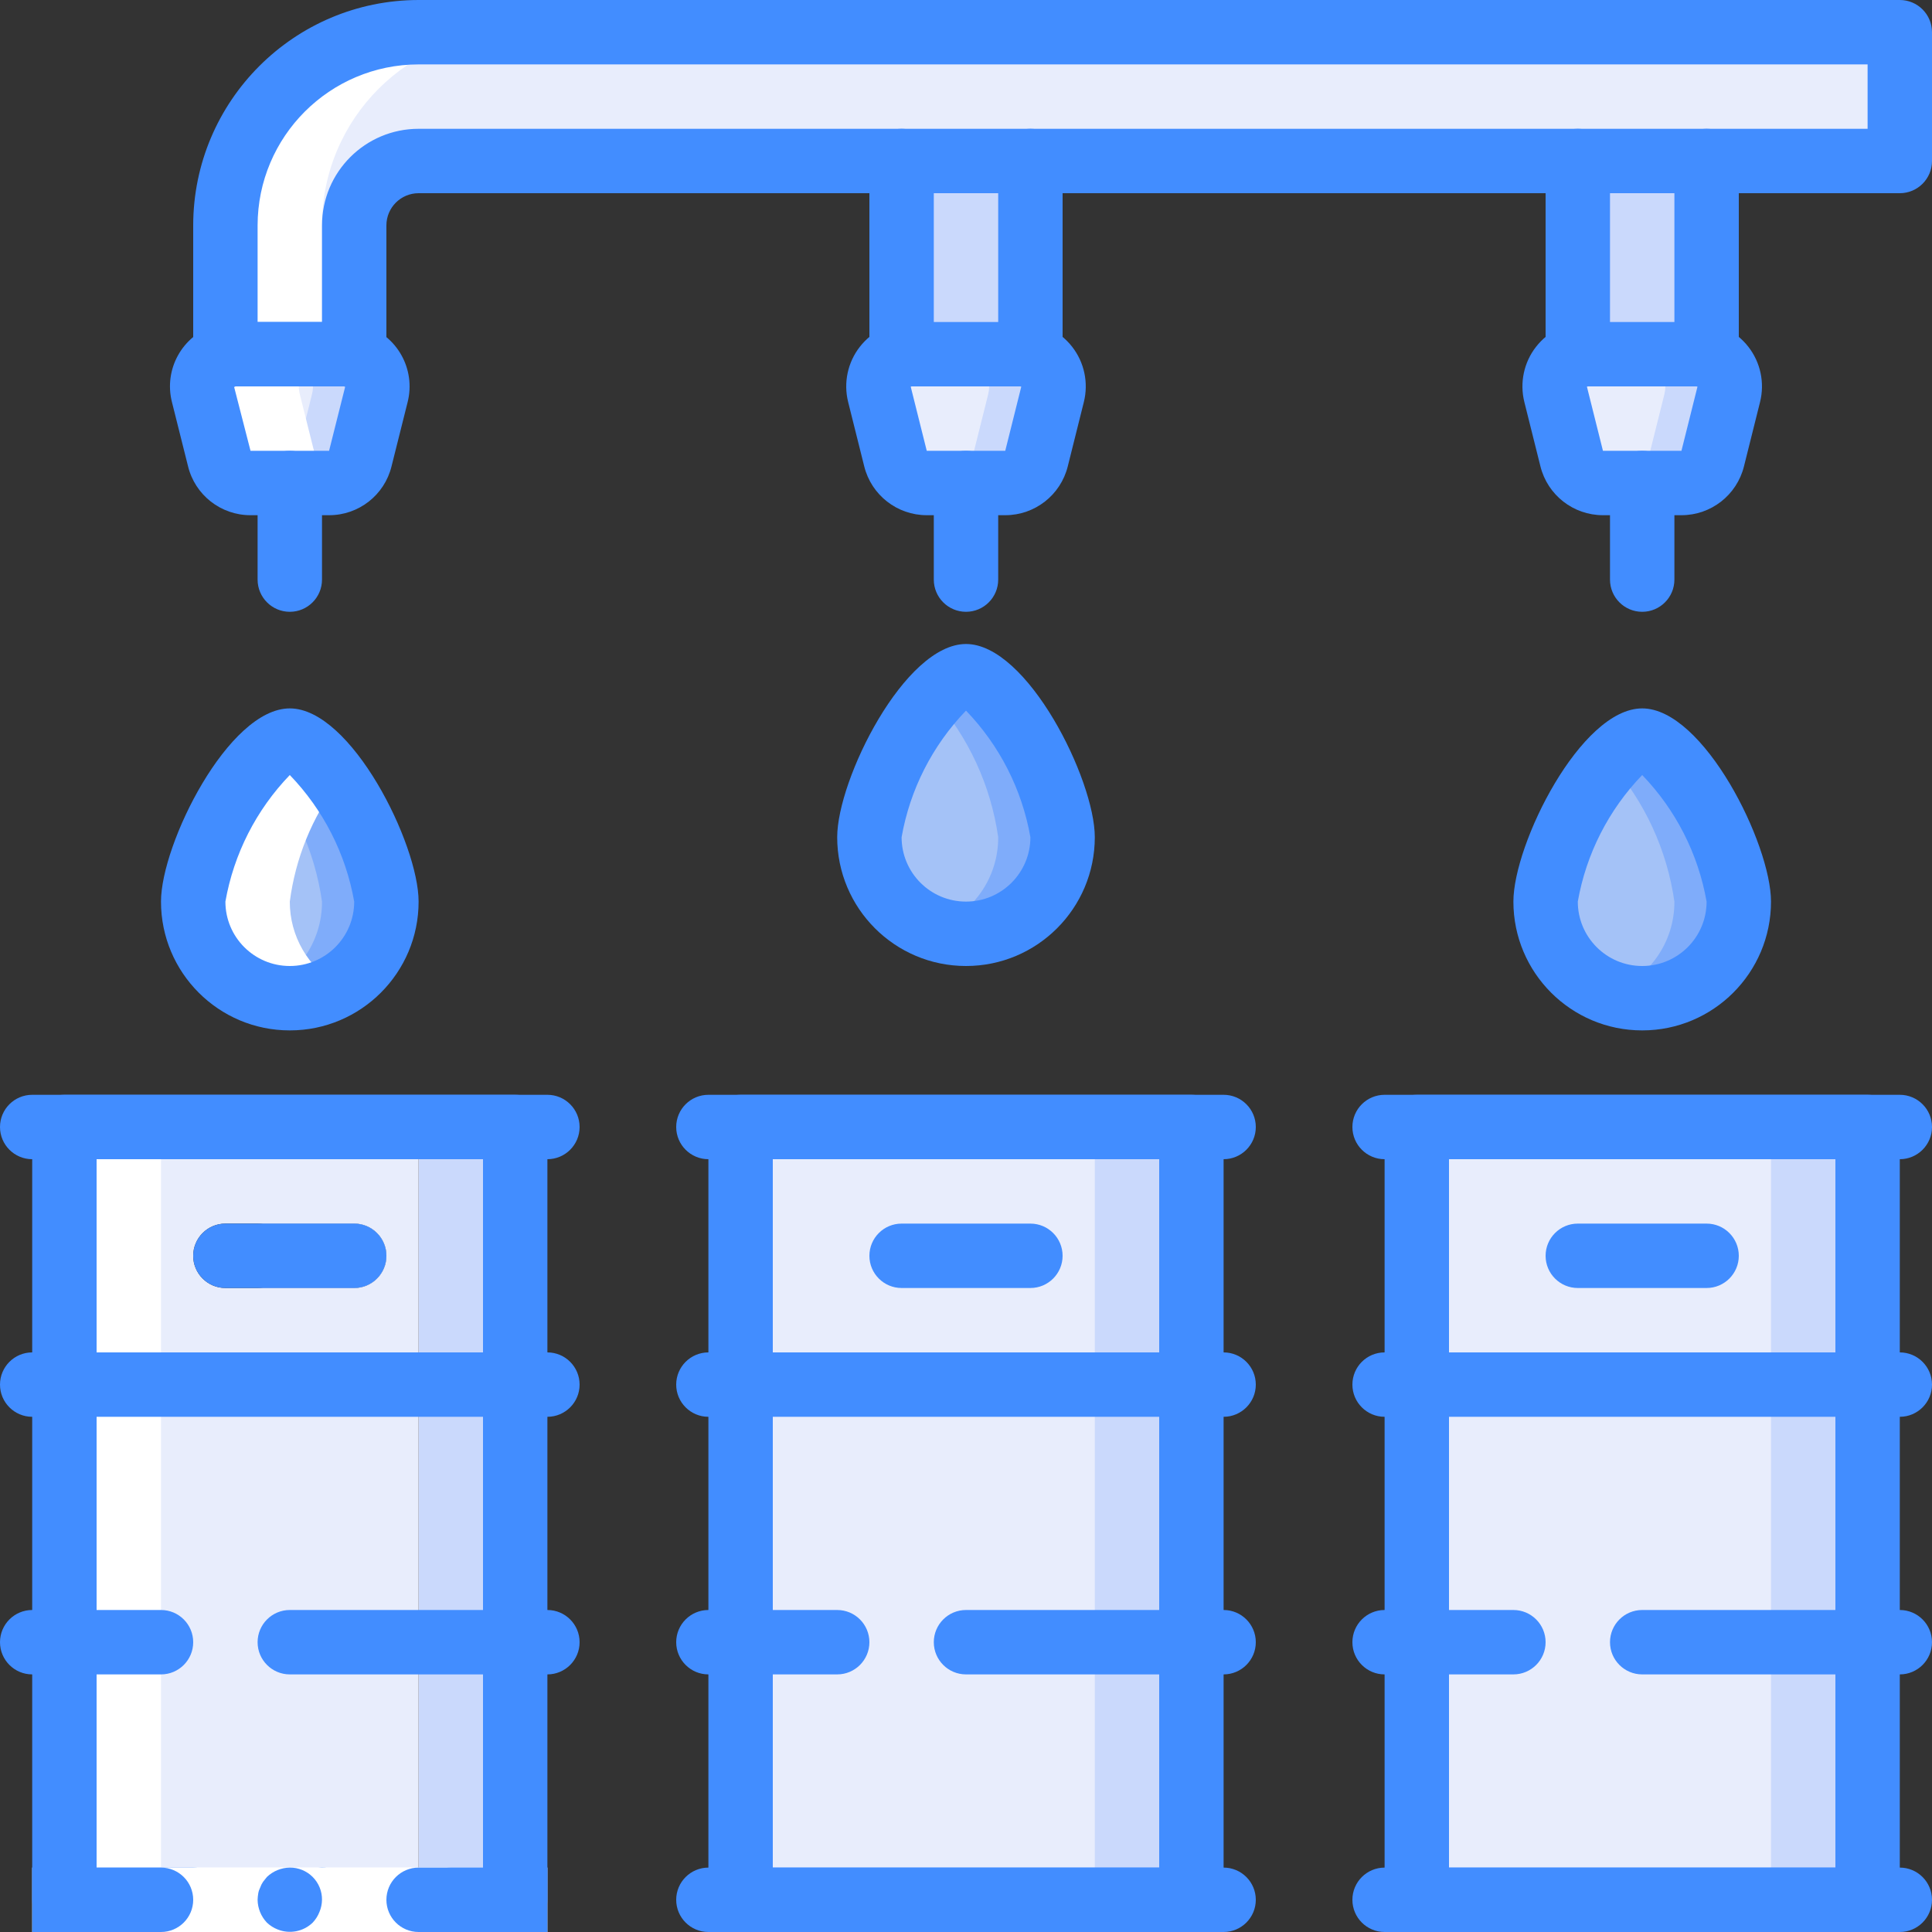 <?xml version="1.0" encoding="UTF-8"?>
<svg xmlns="http://www.w3.org/2000/svg" xmlns:xlink="http://www.w3.org/1999/xlink" width="512" height="512" viewBox="0 0 60 60" version="1.1"><rect x="0" y="0" width="60" height="60" fill="#333333" stroke="none"/><!-- Generator: Sketch 51.3 (57544) - http://www.bohemiancoding.com/sketch --><title>012 - Barrel Filling</title><desc>Created with Sketch.</desc><defs/><g id="Page-1" stroke="none" stroke-width="1" fill="none" fill-rule="evenodd"><g id="012---Barrel-Filling" fill-rule="nonzero"><rect id="Rectangle-path" fill="#CAD9FC" x="49" y="3.813" width="4" height="7.938"/><rect id="Rectangle-path" fill="#CAD9FC" x="28" y="4.25" width="4" height="7.313"/><path d="M59,1 L59,5 L13,5 C11.895,5 11,5.895 11,7 L11,11.05 C10.911,11.013 10.816,10.996 10.72,11 L7.28,11 C7.184,10.996 7.089,11.013 7,11.05 L7,7 C7,3.686 9.686,1 13,1 L59,1 Z" id="Shape" fill="#E8EDFC"/><polygon id="Shape" fill="#CAD9FC" points="13 35 13 59 16 59 16 35"/><path d="M11,38 L8,38 C8.552,38 9,38.448 9,39 C9,39.552 8.552,40 8,40 L11,40 C11.552,40 12,39.552 12,39 C12,38.448 11.552,38 11,38 Z" id="Shape" fill="#CAD9FC"/><path d="M2,35 L2,59 L13,59 L13,35 L2,35 Z M11,40 L7,40 C6.448,40 6,39.552 6,39 C6,38.448 6.448,38 7,38 L11,38 C11.552,38 12,38.448 12,39 C12,39.552 11.552,40 11,40 Z" id="Shape" fill="#E8EDFC"/><path d="M23,35 L23,59 L37,59 L37,35 L23,35 Z M32,40 L28,40 C27.448,40 27,39.552 27,39 C27,38.448 27.448,38 28,38 L32,38 C32.552,38 33,38.448 33,39 C33,39.552 32.552,40 32,40 Z" id="Shape" fill="#CAD9FC"/><polygon id="Shape" fill="#E8EDFC" points="23 35 23 59 34 59 34 35"/><path d="M44,35 L44,59 L58,59 L58,35 L44,35 Z M53,40 L49,40 C48.448,40 48,39.552 48,39 C48,38.448 48.448,38 49,38 L53,38 C53.552,38 54,38.448 54,39 C54,39.552 53.552,40 53,40 Z" id="Shape" fill="#CAD9FC"/><polygon id="Shape" fill="#E8EDFC" points="44 35 44 59 55 59 55 35"/><path d="M11.69,12.24 L11.19,14.24 C11.08,14.686 10.68,15 10.22,15 L7.78,15 C7.32,15 6.92,14.686 6.81,14.24 L6.31,12.24 C6.177,11.722 6.484,11.192 7,11.05 C7.089,11.013 7.184,10.996 7.28,11 L10.72,11 C10.816,10.996 10.911,11.013 11,11.05 C11.516,11.192 11.823,11.722 11.69,12.24 Z" id="Shape" fill="#CAD9FC"/><path d="M32.69,12.24 L32.19,14.24 C32.08,14.686 31.68,15 31.22,15 L28.78,15 C28.32,15 27.92,14.686 27.81,14.24 L27.31,12.24 C27.236,11.942 27.304,11.626 27.493,11.384 C27.682,11.142 27.973,11 28.28,11 L31.72,11 C32.027,11 32.318,11.142 32.507,11.384 C32.696,11.626 32.764,11.942 32.69,12.24 Z" id="Shape" fill="#CAD9FC"/><path d="M53.69,12.24 L53.19,14.24 C53.08,14.686 52.68,15 52.22,15 L49.78,15 C49.32,15 48.92,14.686 48.81,14.24 L48.31,12.24 C48.236,11.942 48.304,11.626 48.493,11.384 C48.682,11.142 48.973,11 49.28,11 L52.72,11 C53.027,11 53.318,11.142 53.507,11.384 C53.696,11.626 53.764,11.942 53.69,12.24 Z" id="Shape" fill="#CAD9FC"/><path d="M9.69,12.24 L9.19,14.24 C9.08,14.686 8.68,15 8.22,15 L7.78,15 C7.32,15 6.92,14.686 6.81,14.24 L6.31,12.24 C6.177,11.722 6.484,11.192 7,11.05 C7.089,11.013 7.184,10.996 7.28,11 L8.72,11 C8.816,10.996 8.911,11.013 9,11.05 C9.516,11.192 9.823,11.722 9.69,12.24 Z" id="Shape" fill="#E8EDFC"/><path d="M30.69,12.24 L30.19,14.24 C30.08,14.686 29.68,15 29.22,15 L28.78,15 C28.32,15 27.92,14.686 27.81,14.24 L27.31,12.24 C27.236,11.942 27.304,11.626 27.493,11.384 C27.682,11.142 27.973,11 28.28,11 L29.72,11 C30.027,11 30.318,11.142 30.507,11.384 C30.696,11.626 30.764,11.942 30.69,12.24 Z" id="Shape" fill="#E8EDFC"/><path d="M51.69,12.24 L51.19,14.24 C51.08,14.686 50.68,15 50.22,15 L49.78,15 C49.32,15 48.92,14.686 48.81,14.24 L48.31,12.24 C48.236,11.942 48.304,11.626 48.493,11.384 C48.682,11.142 48.973,11 49.28,11 L50.72,11 C51.027,11 51.318,11.142 51.507,11.384 C51.696,11.626 51.764,11.942 51.69,12.24 Z" id="Shape" fill="#E8EDFC"/><path d="M12,28 C12,29.657 10.657,31 9,31 C8.658,31.002 8.319,30.941 8,30.82 C6.798,30.405 5.994,29.271 6,28 C6.229,26.392 6.925,24.887 8,23.67 C8.238,23.33 8.595,23.091 9,23 C10,23 12,26.34 12,28 Z" id="Shape" fill="#7FACFA"/><path d="M33,26 C33,27.657 31.657,29 30,29 C29.658,29.002 29.319,28.941 29,28.82 C27.798,28.405 26.994,27.271 27,26 C27.229,24.392 27.925,22.887 29,21.67 C29.238,21.33 29.595,21.091 30,21 C31,21 33,24.34 33,26 Z" id="Shape" fill="#7FACFA"/><path d="M54,28 C54,29.657 52.657,31 51,31 C50.658,31.002 50.319,30.941 50,30.82 C48.798,30.405 47.994,29.271 48,28 C48.229,26.392 48.925,24.887 50,23.67 C50.238,23.33 50.595,23.091 51,23 C52,23 54,26.34 54,28 Z" id="Shape" fill="#7FACFA"/><path d="M10,28 C10.006,29.271 9.202,30.405 8,30.82 C6.798,30.405 5.994,29.271 6,28 C6.229,26.392 6.925,24.887 8,23.67 C9.075,24.887 9.771,26.392 10,28 Z" id="Shape" fill="#A4C2F7"/><path d="M31,26 C31.006,27.271 30.202,28.405 29,28.82 C27.798,28.405 26.994,27.271 27,26 C27.229,24.392 27.925,22.887 29,21.67 C30.075,22.887 30.771,24.392 31,26 Z" id="Shape" fill="#A4C2F7"/><path d="M52,28 C52.006,29.271 51.202,30.405 50,30.82 C48.798,30.405 47.994,29.271 48,28 C48.229,26.392 48.925,24.887 50,23.67 C51.075,24.887 51.771,26.392 52,28 Z" id="Shape" fill="#A4C2F7"/><path d="M8,30.82 C8.319,30.941 8.658,31.002 9,31 C9.528,30.998 10.046,30.855 10.5,30.587 C9.57,30.058 8.997,29.07 9,28 C9.173,26.66 9.69,25.388 10.5,24.307 C9.97,23.549 9.4,23 9,23 C8.595,23.091 8.238,23.33 8,23.67 C6.925,24.887 6.229,26.392 6,28 C5.994,29.271 6.798,30.405 8,30.82 Z" id="Shape" fill="#FFFFFF"/><path d="M7,11.05 C6.484,11.192 6.177,11.722 6.31,12.24 L6.81,14.24 C6.92,14.686 7.32,15 7.78,15 L10.22,15 C10.315,14.998 10.409,14.982 10.5,14.953 C10.159,14.856 9.895,14.584 9.81,14.24 L9.31,12.24 C9.177,11.722 9.484,11.192 10,11.05 L10,7 C10,3.686 12.686,1 16,1 L13,1 C9.686,1 7,3.686 7,7 L7,11.05 Z" id="Shape" fill="#FFFFFF"/><rect id="Rectangle-path" fill="#FFFFFF" x="2" y="35" width="3" height="24"/><path d="M11,12.05 C10.894,12.05 10.789,12.033 10.689,12 L7.312,12 C7.007,12.1 6.673,12.048 6.414,11.86 C6.154,11.672 6,11.371 6,11.05 L6,7 C6.004,3.136 9.136,0.004 13,0 L59,0 C59.552,3.38176876e-17 60,0.448 60,1 L60,5 C60,5.552 59.552,6 59,6 L13,6 C12.448,6 12,6.448 12,7 L12,11.05 C12,11.602 11.552,12.05 11,12.05 Z M8,10 L10,10 L10,7 C10,5.343 11.343,4 13,4 L58,4 L58,2 L13,2 C10.24,2.003 8.003,4.24 8,7 L8,10 Z" id="Shape" fill="#428DFF"/><polygon id="Shape" fill="#FFFFFF" points="2 58 15 58 16 58 16 60 15 60 2 60"/><path d="M7,59 C7,58.448 6.552,58 6,58 L2,58 L2,60 L6,60 C6.552,60 7,59.552 7,59 Z" id="Shape" fill="#428DFF"/><path d="M16,60 L16,58 L14,58 C13.448,58 13,58.448 13,59 C13,59.552 13.448,60 14,60 L16,60 Z" id="Shape" fill="#428DFF"/><path d="M10,58 C9.735,58.004 9.482,58.107 9.29,58.29 L9.17,58.44 C9.132,58.496 9.102,58.556 9.08,58.62 C9.051,58.677 9.031,58.737 9.02,58.8 C9.009,58.866 9.002,58.933 9,59 C9.004,59.265 9.107,59.518 9.29,59.71 C9.386,59.8 9.498,59.872 9.62,59.92 C9.993,60.071 10.42,59.989 10.71,59.71 C10.8,59.614 10.872,59.502 10.92,59.38 C10.971,59.26 10.998,59.131 11,59 C11.003,58.734 10.898,58.478 10.71,58.29 C10.522,58.102 10.266,57.997 10,58 Z" id="Shape" fill="#428DFF"/><polygon id="Shape" fill="#FFFFFF" points="1 58 14 58 17 58 17 60 14 60 1 60"/><path d="M6,59 C6,58.448 5.552,58 5,58 L1,58 L1,60 L5,60 C5.552,60 6,59.552 6,59 Z" id="Shape" fill="#428DFF"/><path d="M17,60 L17,58 L13,58 C12.448,58 12,58.448 12,59 C12,59.552 12.448,60 13,60 L17,60 Z" id="Shape" fill="#428DFF"/><path d="M9,58 C8.735,58.004 8.482,58.107 8.29,58.29 L8.17,58.44 C8.132,58.496 8.102,58.556 8.08,58.62 C8.051,58.677 8.031,58.737 8.02,58.8 C8.009,58.866 8.002,58.933 8,59 C8.004,59.265 8.107,59.518 8.29,59.71 C8.386,59.8 8.498,59.872 8.62,59.92 C8.993,60.071 9.42,59.989 9.71,59.71 C9.8,59.614 9.872,59.502 9.92,59.38 C9.971,59.26 9.998,59.131 10,59 C10.003,58.734 9.898,58.478 9.71,58.29 C9.522,58.102 9.266,57.997 9,58 Z" id="Shape" fill="#428DFF"/><path d="M16,60 C15.448,60 15,59.552 15,59 L15,36 L3,36 L3,59 C3,59.552 2.552,60 2,60 C1.448,60 1,59.552 1,59 L1,35 C1,34.448 1.448,34 2,34 L16,34 C16.552,34 17,34.448 17,35 L17,59 C17,59.552 16.552,60 16,60 Z" id="Shape" fill="#428DFF"/><path d="M17,44 L1,44 C0.448,44 6.76353751e-17,43.552 0,43 C-6.76353751e-17,42.448 0.448,42 1,42 L17,42 C17.552,42 18,42.448 18,43 C18,43.552 17.552,44 17,44 Z" id="Shape" fill="#428DFF"/><path d="M17,36 L1,36 C0.448,36 6.76353751e-17,35.552 0,35 C-6.76353751e-17,34.448 0.448,34 1,34 L17,34 C17.552,34 18,34.448 18,35 C18,35.552 17.552,36 17,36 Z" id="Shape" fill="#428DFF"/><path d="M5,52 L1,52 C0.448,52 6.76353751e-17,51.552 0,51 C-6.76353751e-17,50.448 0.448,50 1,50 L5,50 C5.552,50 6,50.448 6,51 C6,51.552 5.552,52 5,52 Z" id="Shape" fill="#428DFF"/><path d="M17,52 L9,52 C8.448,52 8,51.552 8,51 C8,50.448 8.448,50 9,50 L17,50 C17.552,50 18,50.448 18,51 C18,51.552 17.552,52 17,52 Z" id="Shape" fill="#428DFF"/><path d="M11,40 L7,40 C6.448,40 6,39.552 6,39 C6,38.448 6.448,38 7,38 L11,38 C11.552,38 12,38.448 12,39 C12,39.552 11.552,40 11,40 Z" id="Shape" fill="#428DFF"/><path d="M37,60 L23,60 C22.448,60 22,59.552 22,59 L22,35 C22,34.448 22.448,34 23,34 L37,34 C37.552,34 38,34.448 38,35 L38,59 C38,59.552 37.552,60 37,60 Z M24,58 L36,58 L36,36 L24,36 L24,58 Z" id="Shape" fill="#428DFF"/><path d="M38,44 L22,44 C21.448,44 21,43.552 21,43 C21,42.448 21.448,42 22,42 L38,42 C38.552,42 39,42.448 39,43 C39,43.552 38.552,44 38,44 Z" id="Shape" fill="#428DFF"/><path d="M38,36 L22,36 C21.448,36 21,35.552 21,35 C21,34.448 21.448,34 22,34 L38,34 C38.552,34 39,34.448 39,35 C39,35.552 38.552,36 38,36 Z" id="Shape" fill="#428DFF"/><path d="M26,52 L22,52 C21.448,52 21,51.552 21,51 C21,50.448 21.448,50 22,50 L26,50 C26.552,50 27,50.448 27,51 C27,51.552 26.552,52 26,52 Z" id="Shape" fill="#428DFF"/><path d="M38,52 L30,52 C29.448,52 29,51.552 29,51 C29,50.448 29.448,50 30,50 L38,50 C38.552,50 39,50.448 39,51 C39,51.552 38.552,52 38,52 Z" id="Shape" fill="#428DFF"/><path d="M38,60 L22,60 C21.448,60 21,59.552 21,59 C21,58.448 21.448,58 22,58 L38,58 C38.552,58 39,58.448 39,59 C39,59.552 38.552,60 38,60 Z" id="Shape" fill="#428DFF"/><path d="M32,40 L28,40 C27.448,40 27,39.552 27,39 C27,38.448 27.448,38 28,38 L32,38 C32.552,38 33,38.448 33,39 C33,39.552 32.552,40 32,40 Z" id="Shape" fill="#428DFF"/><path d="M58,60 L44,60 C43.448,60 43,59.552 43,59 L43,35 C43,34.448 43.448,34 44,34 L58,34 C58.552,34 59,34.448 59,35 L59,59 C59,59.552 58.552,60 58,60 Z M45,58 L57,58 L57,36 L45,36 L45,58 Z" id="Shape" fill="#428DFF"/><path d="M59,44 L43,44 C42.448,44 42,43.552 42,43 C42,42.448 42.448,42 43,42 L59,42 C59.552,42 60,42.448 60,43 C60,43.552 59.552,44 59,44 Z" id="Shape" fill="#428DFF"/><path d="M59,36 L43,36 C42.448,36 42,35.552 42,35 C42,34.448 42.448,34 43,34 L59,34 C59.552,34 60,34.448 60,35 C60,35.552 59.552,36 59,36 Z" id="Shape" fill="#428DFF"/><path d="M47,52 L43,52 C42.448,52 42,51.552 42,51 C42,50.448 42.448,50 43,50 L47,50 C47.552,50 48,50.448 48,51 C48,51.552 47.552,52 47,52 Z" id="Shape" fill="#428DFF"/><path d="M59,52 L51,52 C50.448,52 50,51.552 50,51 C50,50.448 50.448,50 51,50 L59,50 C59.552,50 60,50.448 60,51 C60,51.552 59.552,52 59,52 Z" id="Shape" fill="#428DFF"/><path d="M59,60 L43,60 C42.448,60 42,59.552 42,59 C42,58.448 42.448,58 43,58 L59,58 C59.552,58 60,58.448 60,59 C60,59.552 59.552,60 59,60 Z" id="Shape" fill="#428DFF"/><path d="M53,40 L49,40 C48.448,40 48,39.552 48,39 C48,38.448 48.448,38 49,38 L53,38 C53.552,38 54,38.448 54,39 C54,39.552 53.552,40 53,40 Z" id="Shape" fill="#428DFF"/><path d="M10.22,16 L7.78,16 C6.859,16.002 6.057,15.373 5.839,14.478 L5.339,12.483 C5.083,11.464 5.664,10.422 6.666,10.106 C6.862,10.033 7.071,9.997 7.28,10 L10.72,10 C10.929,9.997 11.137,10.033 11.333,10.106 C12.336,10.425 12.917,11.469 12.659,12.489 L12.159,14.483 C11.94,15.375 11.139,16.002 10.22,16 Z M7.312,12 L7.27,12.013 L7.78,14 L10.22,14 L10.72,12.009 L10.689,12 L7.312,12 Z" id="Shape" fill="#428DFF"/><path d="M9,19 C8.448,19 8,18.552 8,18 L8,15 C8,14.448 8.448,14 9,14 C9.552,14 10,14.448 10,15 L10,18 C10,18.552 9.552,19 9,19 Z" id="Shape" fill="#428DFF"/><path d="M28,12.05 C27.448,12.05 27,11.602 27,11.05 L27,5 C27,4.448 27.448,4 28,4 C28.552,4 29,4.448 29,5 L29,11.05 C29,11.602 28.552,12.05 28,12.05 Z" id="Shape" fill="#428DFF"/><path d="M32,12.05 C31.448,12.05 31,11.602 31,11.05 L31,5 C31,4.448 31.448,4 32,4 C32.552,4 33,4.448 33,5 L33,11.05 C33,11.602 32.552,12.05 32,12.05 Z" id="Shape" fill="#428DFF"/><path d="M31.219,16 L28.781,16 C27.863,16 27.063,15.376 26.84,14.485 L26.34,12.485 C26.191,11.887 26.325,11.254 26.704,10.769 C27.083,10.283 27.665,10 28.281,10 L31.719,10 C32.335,10 32.917,10.283 33.296,10.769 C33.675,11.254 33.809,11.887 33.66,12.485 L33.16,14.485 C32.937,15.376 32.137,16 31.219,16 Z M31.219,14 L31.719,12 L28.281,12 L28.781,14 L31.219,14 Z" id="Shape" fill="#428DFF"/><path d="M30,19 C29.448,19 29,18.552 29,18 L29,15 C29,14.448 29.448,14 30,14 C30.552,14 31,14.448 31,15 L31,18 C31,18.552 30.552,19 30,19 Z" id="Shape" fill="#428DFF"/><path d="M49,12.05 C48.448,12.05 48,11.602 48,11.05 L48,5 C48,4.448 48.448,4 49,4 C49.552,4 50,4.448 50,5 L50,11.05 C50,11.602 49.552,12.05 49,12.05 Z" id="Shape" fill="#428DFF"/><path d="M53,12.05 C52.448,12.05 52,11.602 52,11.05 L52,5 C52,4.448 52.448,4 53,4 C53.552,4 54,4.448 54,5 L54,11.05 C54,11.602 53.552,12.05 53,12.05 Z" id="Shape" fill="#428DFF"/><path d="M52.219,16 L49.781,16 C48.863,16 48.063,15.376 47.84,14.485 L47.34,12.485 C47.191,11.887 47.325,11.254 47.704,10.769 C48.083,10.283 48.665,10 49.281,10 L52.719,10 C53.335,10 53.917,10.283 54.296,10.769 C54.675,11.254 54.809,11.887 54.66,12.485 L54.16,14.485 C53.937,15.376 53.137,16 52.219,16 Z M52.219,14 L52.719,12 L49.281,12 L49.781,14 L52.219,14 Z" id="Shape" fill="#428DFF"/><path d="M51,19 C50.448,19 50,18.552 50,18 L50,15 C50,14.448 50.448,14 51,14 C51.552,14 52,14.448 52,15 L52,18 C52,18.552 51.552,19 51,19 Z" id="Shape" fill="#428DFF"/><path d="M9,32 C6.791,32 5,30.209 5,28 C5,26.211 7.092,22 9,22 C10.908,22 13,26.211 13,28 C13,30.209 11.209,32 9,32 Z M9,24.069 C7.957,25.151 7.26,26.52 7,28 C7,29.105 7.895,30 9,30 C10.105,30 11,29.105 11,28 C10.74,26.52 10.043,25.151 9,24.069 Z" id="Shape" fill="#428DFF"/><path d="M30,30 C27.791,30 26,28.209 26,26 C26,24.211 28.092,20 30,20 C31.908,20 34,24.211 34,26 C34,28.209 32.209,30 30,30 Z M30,22.069 C28.957,23.151 28.26,24.52 28,26 C28,27.105 28.895,28 30,28 C31.105,28 32,27.105 32,26 C31.74,24.52 31.043,23.151 30,22.069 Z" id="Shape" fill="#428DFF"/><path d="M51,32 C48.791,32 47,30.209 47,28 C47,26.211 49.092,22 51,22 C52.908,22 55,26.211 55,28 C55,30.209 53.209,32 51,32 Z M51,24.069 C49.957,25.151 49.26,26.52 49,28 C49,29.105 49.895,30 51,30 C52.105,30 53,29.105 53,28 C52.74,26.52 52.043,25.151 51,24.069 Z" id="Shape" fill="#428DFF"/></g></g></svg>
